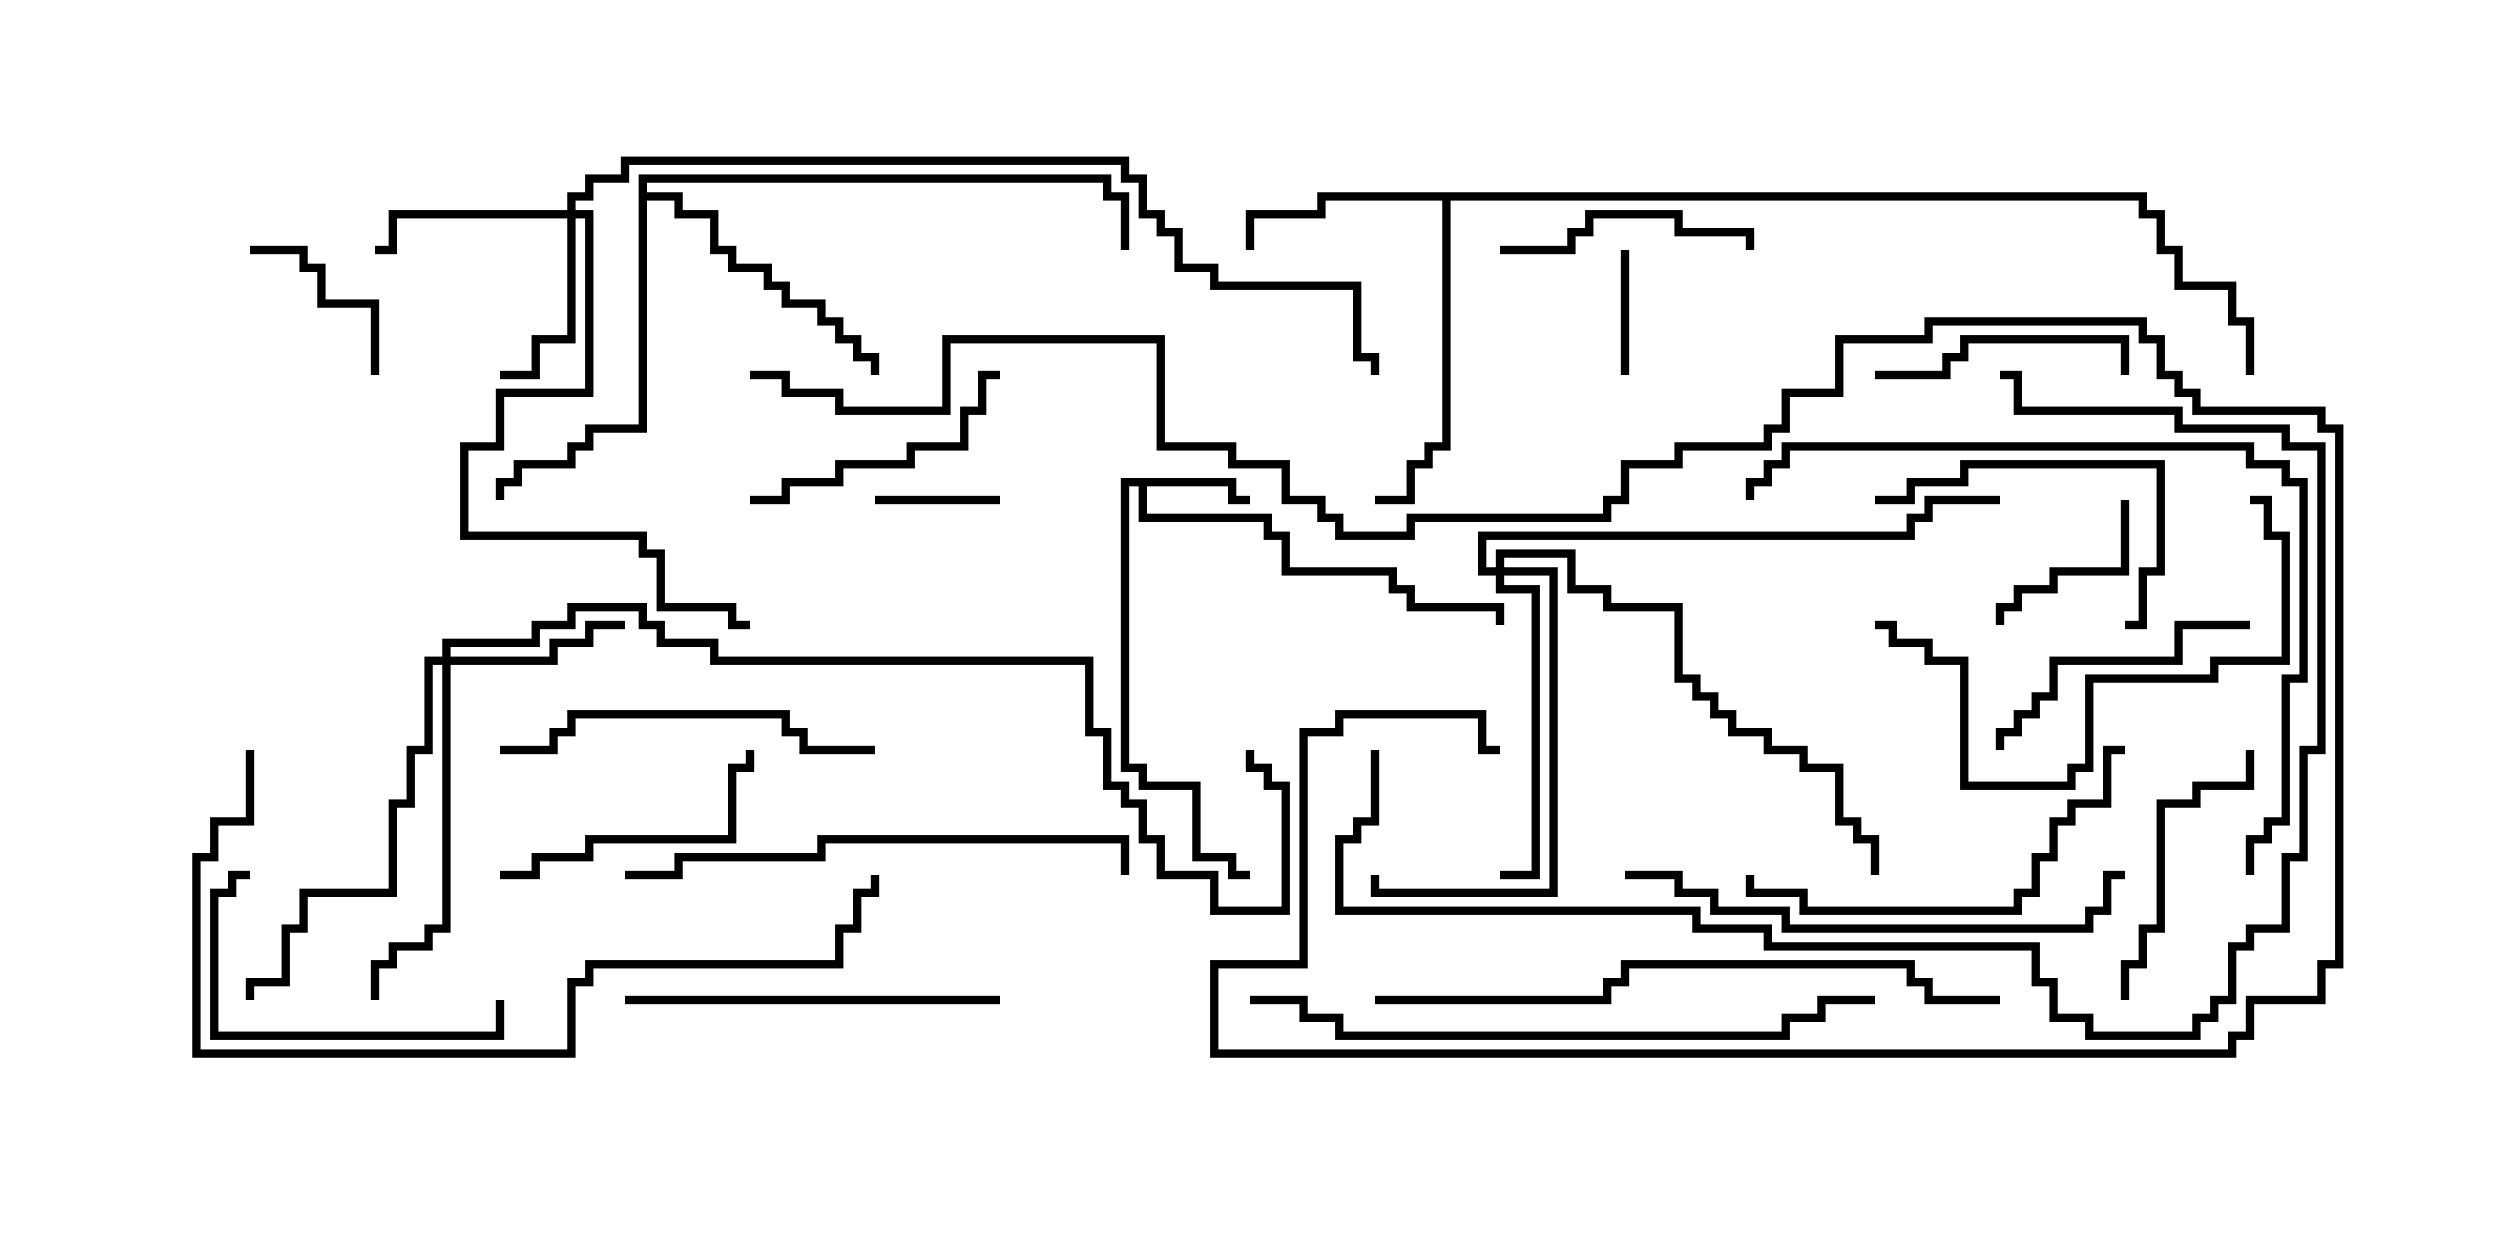 <svg version="1.1" width="30" height="15" xmlns="http://www.w3.org/2000/svg"><path d="M14.836,5.736L14.836,5.95L15,5.95L15,6.05L14.736,6.05L14.736,5.836L13.764,5.836L13.764,6.164L15.264,6.164L15.264,6.379L15.479,6.379L15.479,6.807L16.764,6.807L16.764,7.021L16.979,7.021L16.979,7.236L18.05,7.236L18.05,7.5L17.95,7.5L17.95,7.336L16.879,7.336L16.879,7.121L16.664,7.121L16.664,6.907L15.379,6.907L15.379,6.479L15.164,6.479L15.164,6.264L13.664,6.264L13.664,5.836L13.55,5.836L13.55,9.164L13.764,9.164L13.764,9.379L14.407,9.379L14.407,10.236L14.836,10.236L14.836,10.45L15,10.45L15,10.55L14.736,10.55L14.736,10.336L14.307,10.336L14.307,9.479L13.664,9.479L13.664,9.264L13.45,9.264L13.45,5.736z" stroke="none"/><path d="M25.764,2.307L25.764,2.521L25.979,2.521L25.979,2.95L26.193,2.95L26.193,3.379L26.836,3.379L26.836,3.807L27.05,3.807L27.05,4.5L26.95,4.5L26.95,3.907L26.736,3.907L26.736,3.479L26.093,3.479L26.093,3.05L25.879,3.05L25.879,2.621L25.664,2.621L25.664,2.407L17.407,2.407L17.407,5.407L17.193,5.407L17.193,5.621L16.979,5.621L16.979,6.05L16.5,6.05L16.5,5.95L16.879,5.95L16.879,5.521L17.093,5.521L17.093,5.307L17.307,5.307L17.307,2.407L15.907,2.407L15.907,2.621L15.05,2.621L15.05,3L14.95,3L14.95,2.521L15.807,2.521L15.807,2.307z" stroke="none"/><path d="M7.664,2.093L13.336,2.093L13.336,2.307L13.55,2.307L13.55,3L13.45,3L13.45,2.407L13.236,2.407L13.236,2.193L7.764,2.193L7.764,2.307L8.193,2.307L8.193,2.521L8.621,2.521L8.621,2.95L8.836,2.95L8.836,3.164L9.264,3.164L9.264,3.379L9.479,3.379L9.479,3.593L9.907,3.593L9.907,3.807L10.121,3.807L10.121,4.021L10.336,4.021L10.336,4.236L10.55,4.236L10.55,4.5L10.45,4.5L10.45,4.336L10.236,4.336L10.236,4.121L10.021,4.121L10.021,3.907L9.807,3.907L9.807,3.693L9.379,3.693L9.379,3.479L9.164,3.479L9.164,3.264L8.736,3.264L8.736,3.05L8.521,3.05L8.521,2.621L8.093,2.621L8.093,2.407L7.764,2.407L7.764,5.193L7.121,5.193L7.121,5.407L6.907,5.407L6.907,5.621L6.264,5.621L6.264,5.836L6.05,5.836L6.05,6L5.95,6L5.95,5.736L6.164,5.736L6.164,5.521L6.807,5.521L6.807,5.307L7.021,5.307L7.021,5.093L7.664,5.093z" stroke="none"/><path d="M6.807,2.521L6.807,2.307L7.021,2.307L7.021,2.093L7.45,2.093L7.45,1.879L13.55,1.879L13.55,2.093L13.764,2.093L13.764,2.521L13.979,2.521L13.979,2.736L14.193,2.736L14.193,3.164L14.621,3.164L14.621,3.379L16.336,3.379L16.336,4.236L16.55,4.236L16.55,4.5L16.45,4.5L16.45,4.336L16.236,4.336L16.236,3.479L14.521,3.479L14.521,3.264L14.093,3.264L14.093,2.836L13.879,2.836L13.879,2.621L13.664,2.621L13.664,2.193L13.45,2.193L13.45,1.979L7.55,1.979L7.55,2.193L7.121,2.193L7.121,2.407L6.907,2.407L6.907,2.521L7.121,2.521L7.121,4.764L6.05,4.764L6.05,5.407L5.621,5.407L5.621,6.379L7.764,6.379L7.764,6.593L7.979,6.593L7.979,7.236L8.836,7.236L8.836,7.45L9,7.45L9,7.55L8.736,7.55L8.736,7.336L7.879,7.336L7.879,6.693L7.664,6.693L7.664,6.479L5.521,6.479L5.521,5.307L5.95,5.307L5.95,4.664L7.021,4.664L7.021,2.621L6.907,2.621L6.907,4.121L6.479,4.121L6.479,4.55L6,4.55L6,4.45L6.379,4.45L6.379,4.021L6.807,4.021L6.807,2.621L4.764,2.621L4.764,3.05L4.5,3.05L4.5,2.95L4.664,2.95L4.664,2.521z" stroke="none"/><path d="M5.307,7.879L5.307,7.664L6.379,7.664L6.379,7.45L6.807,7.45L6.807,7.236L7.764,7.236L7.764,7.45L7.979,7.45L7.979,7.664L8.621,7.664L8.621,7.879L13.121,7.879L13.121,8.736L13.336,8.736L13.336,9.379L13.55,9.379L13.55,9.593L13.764,9.593L13.764,10.021L13.979,10.021L13.979,10.45L14.621,10.45L14.621,10.879L15.379,10.879L15.379,9.479L15.164,9.479L15.164,9.264L14.95,9.264L14.95,9L15.05,9L15.05,9.164L15.264,9.164L15.264,9.379L15.479,9.379L15.479,10.979L14.521,10.979L14.521,10.55L13.879,10.55L13.879,10.121L13.664,10.121L13.664,9.693L13.45,9.693L13.45,9.479L13.236,9.479L13.236,8.836L13.021,8.836L13.021,7.979L8.521,7.979L8.521,7.764L7.879,7.764L7.879,7.55L7.664,7.55L7.664,7.336L6.907,7.336L6.907,7.55L6.479,7.55L6.479,7.764L5.407,7.764L5.407,7.879L6.593,7.879L6.593,7.664L7.021,7.664L7.021,7.45L7.5,7.45L7.5,7.55L7.121,7.55L7.121,7.764L6.693,7.764L6.693,7.979L5.407,7.979L5.407,11.193L5.193,11.193L5.193,11.407L4.764,11.407L4.764,11.621L4.55,11.621L4.55,12L4.45,12L4.45,11.521L4.664,11.521L4.664,11.307L5.093,11.307L5.093,11.093L5.307,11.093L5.307,7.979L5.193,7.979L5.193,9.05L4.979,9.05L4.979,9.693L4.764,9.693L4.764,10.764L3.693,10.764L3.693,11.193L3.479,11.193L3.479,11.836L3.05,11.836L3.05,12L2.95,12L2.95,11.736L3.379,11.736L3.379,11.093L3.593,11.093L3.593,10.664L4.664,10.664L4.664,9.593L4.879,9.593L4.879,8.95L5.093,8.95L5.093,7.879z" stroke="none"/><path d="M17.95,6.807L17.95,6.593L18.907,6.593L18.907,7.021L19.336,7.021L19.336,7.236L20.193,7.236L20.193,8.093L20.407,8.093L20.407,8.307L20.621,8.307L20.621,8.521L20.836,8.521L20.836,8.736L21.264,8.736L21.264,8.95L21.693,8.95L21.693,9.164L22.121,9.164L22.121,9.807L22.336,9.807L22.336,10.021L22.55,10.021L22.55,10.5L22.45,10.5L22.45,10.121L22.236,10.121L22.236,9.907L22.021,9.907L22.021,9.264L21.593,9.264L21.593,9.05L21.164,9.05L21.164,8.836L20.736,8.836L20.736,8.621L20.521,8.621L20.521,8.407L20.307,8.407L20.307,8.193L20.093,8.193L20.093,7.336L19.236,7.336L19.236,7.121L18.807,7.121L18.807,6.693L18.05,6.693L18.05,6.807L18.693,6.807L18.693,10.764L16.45,10.764L16.45,10.5L16.55,10.5L16.55,10.664L18.593,10.664L18.593,6.907L18.05,6.907L18.05,7.021L18.479,7.021L18.479,10.55L18,10.55L18,10.45L18.379,10.45L18.379,7.121L17.95,7.121L17.95,6.907L17.736,6.907L17.736,6.379L22.879,6.379L22.879,6.164L23.093,6.164L23.093,5.95L24,5.95L24,6.05L23.193,6.05L23.193,6.264L22.979,6.264L22.979,6.479L17.836,6.479L17.836,6.807z" stroke="none"/><path d="M10.5,6.05L10.5,5.95L12,5.95L12,6.05z" stroke="none"/><path d="M19.55,4.5L19.45,4.5L19.45,3L19.55,3z" stroke="none"/><path d="M25.45,6L25.55,6L25.55,6.907L24.693,6.907L24.693,7.121L24.264,7.121L24.264,7.336L24.05,7.336L24.05,7.5L23.95,7.5L23.95,7.236L24.164,7.236L24.164,7.021L24.593,7.021L24.593,6.807L25.45,6.807z" stroke="none"/><path d="M4.55,4.5L4.45,4.5L4.45,3.693L3.807,3.693L3.807,3.264L3.593,3.264L3.593,3.05L3,3.05L3,2.95L3.693,2.95L3.693,3.164L3.907,3.164L3.907,3.593L4.55,3.593z" stroke="none"/><path d="M18,3.05L18,2.95L18.807,2.95L18.807,2.736L19.021,2.736L19.021,2.521L20.193,2.521L20.193,2.736L21.05,2.736L21.05,3L20.95,3L20.95,2.836L20.093,2.836L20.093,2.621L19.121,2.621L19.121,2.836L18.907,2.836L18.907,3.05z" stroke="none"/><path d="M22.5,4.55L22.5,4.45L23.307,4.45L23.307,4.236L23.521,4.236L23.521,4.021L25.55,4.021L25.55,4.5L25.45,4.5L25.45,4.121L23.621,4.121L23.621,4.336L23.407,4.336L23.407,4.55z" stroke="none"/><path d="M25.55,12L25.45,12L25.45,11.521L25.664,11.521L25.664,11.093L25.879,11.093L25.879,9.593L26.307,9.593L26.307,9.379L26.95,9.379L26.95,9L27.05,9L27.05,9.479L26.407,9.479L26.407,9.693L25.979,9.693L25.979,11.193L25.764,11.193L25.764,11.621L25.55,11.621z" stroke="none"/><path d="M22.5,6.05L22.5,5.95L22.879,5.95L22.879,5.736L23.521,5.736L23.521,5.521L25.979,5.521L25.979,6.907L25.764,6.907L25.764,7.55L25.5,7.55L25.5,7.45L25.664,7.45L25.664,6.807L25.879,6.807L25.879,5.621L23.621,5.621L23.621,5.836L22.979,5.836L22.979,6.05z" stroke="none"/><path d="M6,10.55L6,10.45L6.379,10.45L6.379,10.236L7.021,10.236L7.021,10.021L8.736,10.021L8.736,9.164L8.95,9.164L8.95,9L9.05,9L9.05,9.264L8.836,9.264L8.836,10.121L7.121,10.121L7.121,10.336L6.479,10.336L6.479,10.55z" stroke="none"/><path d="M5.95,12L6.05,12L6.05,12.479L2.521,12.479L2.521,10.664L2.736,10.664L2.736,10.45L3,10.45L3,10.55L2.836,10.55L2.836,10.764L2.621,10.764L2.621,12.379L5.95,12.379z" stroke="none"/><path d="M9,6.05L9,5.95L9.379,5.95L9.379,5.736L10.021,5.736L10.021,5.521L10.879,5.521L10.879,5.307L11.521,5.307L11.521,4.879L11.736,4.879L11.736,4.45L12,4.45L12,4.55L11.836,4.55L11.836,4.979L11.621,4.979L11.621,5.407L10.979,5.407L10.979,5.621L10.121,5.621L10.121,5.836L9.479,5.836L9.479,6.05z" stroke="none"/><path d="M27,7.45L27,7.55L26.193,7.55L26.193,7.979L24.693,7.979L24.693,8.407L24.479,8.407L24.479,8.621L24.264,8.621L24.264,8.836L24.05,8.836L24.05,9L23.95,9L23.95,8.736L24.164,8.736L24.164,8.521L24.379,8.521L24.379,8.307L24.593,8.307L24.593,7.879L26.093,7.879L26.093,7.45z" stroke="none"/><path d="M7.5,12.05L7.5,11.95L12,11.95L12,12.05z" stroke="none"/><path d="M10.5,8.95L10.5,9.05L9.593,9.05L9.593,8.836L9.379,8.836L9.379,8.621L6.907,8.621L6.907,8.836L6.693,8.836L6.693,9.05L6,9.05L6,8.95L6.593,8.95L6.593,8.736L6.807,8.736L6.807,8.521L9.479,8.521L9.479,8.736L9.693,8.736L9.693,8.95z" stroke="none"/><path d="M27,6.05L27,5.95L27.264,5.95L27.264,6.379L27.479,6.379L27.479,7.979L26.621,7.979L26.621,8.193L25.121,8.193L25.121,9.264L24.907,9.264L24.907,9.479L23.521,9.479L23.521,7.979L23.093,7.979L23.093,7.764L22.664,7.764L22.664,7.55L22.5,7.55L22.5,7.45L22.764,7.45L22.764,7.664L23.193,7.664L23.193,7.879L23.621,7.879L23.621,9.379L24.807,9.379L24.807,9.164L25.021,9.164L25.021,8.093L26.521,8.093L26.521,7.879L27.379,7.879L27.379,6.479L27.164,6.479L27.164,6.05z" stroke="none"/><path d="M25.5,8.95L25.5,9.05L25.336,9.05L25.336,9.693L24.907,9.693L24.907,9.907L24.693,9.907L24.693,10.336L24.479,10.336L24.479,10.764L24.264,10.764L24.264,10.979L21.593,10.979L21.593,10.764L20.95,10.764L20.95,10.5L21.05,10.5L21.05,10.664L21.693,10.664L21.693,10.879L24.164,10.879L24.164,10.664L24.379,10.664L24.379,10.236L24.593,10.236L24.593,9.807L24.807,9.807L24.807,9.593L25.236,9.593L25.236,8.95z" stroke="none"/><path d="M7.5,10.55L7.5,10.45L8.093,10.45L8.093,10.236L9.807,10.236L9.807,10.021L13.55,10.021L13.55,10.5L13.45,10.5L13.45,10.121L9.907,10.121L9.907,10.336L8.193,10.336L8.193,10.55z" stroke="none"/><path d="M19.5,10.55L19.5,10.45L20.193,10.45L20.193,10.664L20.621,10.664L20.621,10.879L21.479,10.879L21.479,11.093L25.021,11.093L25.021,10.879L25.236,10.879L25.236,10.45L25.5,10.45L25.5,10.55L25.336,10.55L25.336,10.979L25.121,10.979L25.121,11.193L21.379,11.193L21.379,10.979L20.521,10.979L20.521,10.764L20.093,10.764L20.093,10.55z" stroke="none"/><path d="M27.05,10.5L26.95,10.5L26.95,10.021L27.164,10.021L27.164,9.807L27.379,9.807L27.379,8.093L27.593,8.093L27.593,5.836L27.379,5.836L27.379,5.621L26.95,5.621L26.95,5.407L21.479,5.407L21.479,5.621L21.264,5.621L21.264,5.836L21.05,5.836L21.05,6L20.95,6L20.95,5.736L21.164,5.736L21.164,5.521L21.379,5.521L21.379,5.307L27.05,5.307L27.05,5.521L27.479,5.521L27.479,5.736L27.693,5.736L27.693,8.193L27.479,8.193L27.479,9.907L27.264,9.907L27.264,10.121L27.05,10.121z" stroke="none"/><path d="M15,12.05L15,11.95L15.693,11.95L15.693,12.164L16.121,12.164L16.121,12.379L21.379,12.379L21.379,12.164L21.807,12.164L21.807,11.95L22.5,11.95L22.5,12.05L21.907,12.05L21.907,12.264L21.479,12.264L21.479,12.479L16.021,12.479L16.021,12.264L15.593,12.264L15.593,12.05z" stroke="none"/><path d="M24,11.95L24,12.05L23.093,12.05L23.093,11.836L22.879,11.836L22.879,11.621L19.55,11.621L19.55,11.836L19.336,11.836L19.336,12.05L16.5,12.05L16.5,11.95L19.236,11.95L19.236,11.736L19.45,11.736L19.45,11.521L22.979,11.521L22.979,11.736L23.193,11.736L23.193,11.95z" stroke="none"/><path d="M2.95,9L3.05,9L3.05,9.907L2.621,9.907L2.621,10.336L2.407,10.336L2.407,12.593L6.807,12.593L6.807,11.736L7.021,11.736L7.021,11.521L10.021,11.521L10.021,11.093L10.236,11.093L10.236,10.664L10.45,10.664L10.45,10.5L10.55,10.5L10.55,10.764L10.336,10.764L10.336,11.193L10.121,11.193L10.121,11.621L7.121,11.621L7.121,11.836L6.907,11.836L6.907,12.693L2.307,12.693L2.307,10.236L2.521,10.236L2.521,9.807L2.95,9.807z" stroke="none"/><path d="M16.45,9L16.55,9L16.55,9.907L16.336,9.907L16.336,10.121L16.121,10.121L16.121,10.879L20.407,10.879L20.407,11.093L21.264,11.093L21.264,11.307L24.479,11.307L24.479,11.736L24.693,11.736L24.693,12.164L25.121,12.164L25.121,12.379L26.307,12.379L26.307,12.164L26.521,12.164L26.521,11.95L26.736,11.95L26.736,11.307L26.95,11.307L26.95,11.093L27.379,11.093L27.379,10.236L27.593,10.236L27.593,8.95L27.807,8.95L27.807,5.407L27.379,5.407L27.379,5.193L26.093,5.193L26.093,4.979L24.164,4.979L24.164,4.55L24,4.55L24,4.45L24.264,4.45L24.264,4.879L26.193,4.879L26.193,5.093L27.479,5.093L27.479,5.307L27.907,5.307L27.907,9.05L27.693,9.05L27.693,10.336L27.479,10.336L27.479,11.193L27.05,11.193L27.05,11.407L26.836,11.407L26.836,12.05L26.621,12.05L26.621,12.264L26.407,12.264L26.407,12.479L25.021,12.479L25.021,12.264L24.593,12.264L24.593,11.836L24.379,11.836L24.379,11.407L21.164,11.407L21.164,11.193L20.307,11.193L20.307,10.979L16.021,10.979L16.021,10.021L16.236,10.021L16.236,9.807L16.45,9.807z" stroke="none"/><path d="M9,4.55L9,4.45L9.479,4.45L9.479,4.664L10.121,4.664L10.121,4.879L11.307,4.879L11.307,4.021L13.979,4.021L13.979,5.307L14.836,5.307L14.836,5.521L15.479,5.521L15.479,5.95L15.907,5.95L15.907,6.164L16.121,6.164L16.121,6.379L16.879,6.379L16.879,6.164L19.236,6.164L19.236,5.95L19.45,5.95L19.45,5.521L20.093,5.521L20.093,5.307L21.164,5.307L21.164,5.093L21.379,5.093L21.379,4.664L22.021,4.664L22.021,4.021L23.093,4.021L23.093,3.807L25.764,3.807L25.764,4.021L25.979,4.021L25.979,4.45L26.193,4.45L26.193,4.664L26.407,4.664L26.407,4.879L27.907,4.879L27.907,5.093L28.121,5.093L28.121,11.621L27.907,11.621L27.907,12.05L27.05,12.05L27.05,12.479L26.836,12.479L26.836,12.693L14.521,12.693L14.521,11.521L15.593,11.521L15.593,8.736L16.021,8.736L16.021,8.521L17.836,8.521L17.836,8.95L18,8.95L18,9.05L17.736,9.05L17.736,8.621L16.121,8.621L16.121,8.836L15.693,8.836L15.693,11.621L14.621,11.621L14.621,12.593L26.736,12.593L26.736,12.379L26.95,12.379L26.95,11.95L27.807,11.95L27.807,11.521L28.021,11.521L28.021,5.193L27.807,5.193L27.807,4.979L26.307,4.979L26.307,4.764L26.093,4.764L26.093,4.55L25.879,4.55L25.879,4.121L25.664,4.121L25.664,3.907L23.193,3.907L23.193,4.121L22.121,4.121L22.121,4.764L21.479,4.764L21.479,5.193L21.264,5.193L21.264,5.407L20.193,5.407L20.193,5.621L19.55,5.621L19.55,6.05L19.336,6.05L19.336,6.264L16.979,6.264L16.979,6.479L16.021,6.479L16.021,6.264L15.807,6.264L15.807,6.05L15.379,6.05L15.379,5.621L14.736,5.621L14.736,5.407L13.879,5.407L13.879,4.121L11.407,4.121L11.407,4.979L10.021,4.979L10.021,4.764L9.379,4.764L9.379,4.55z" stroke="none"/></svg>